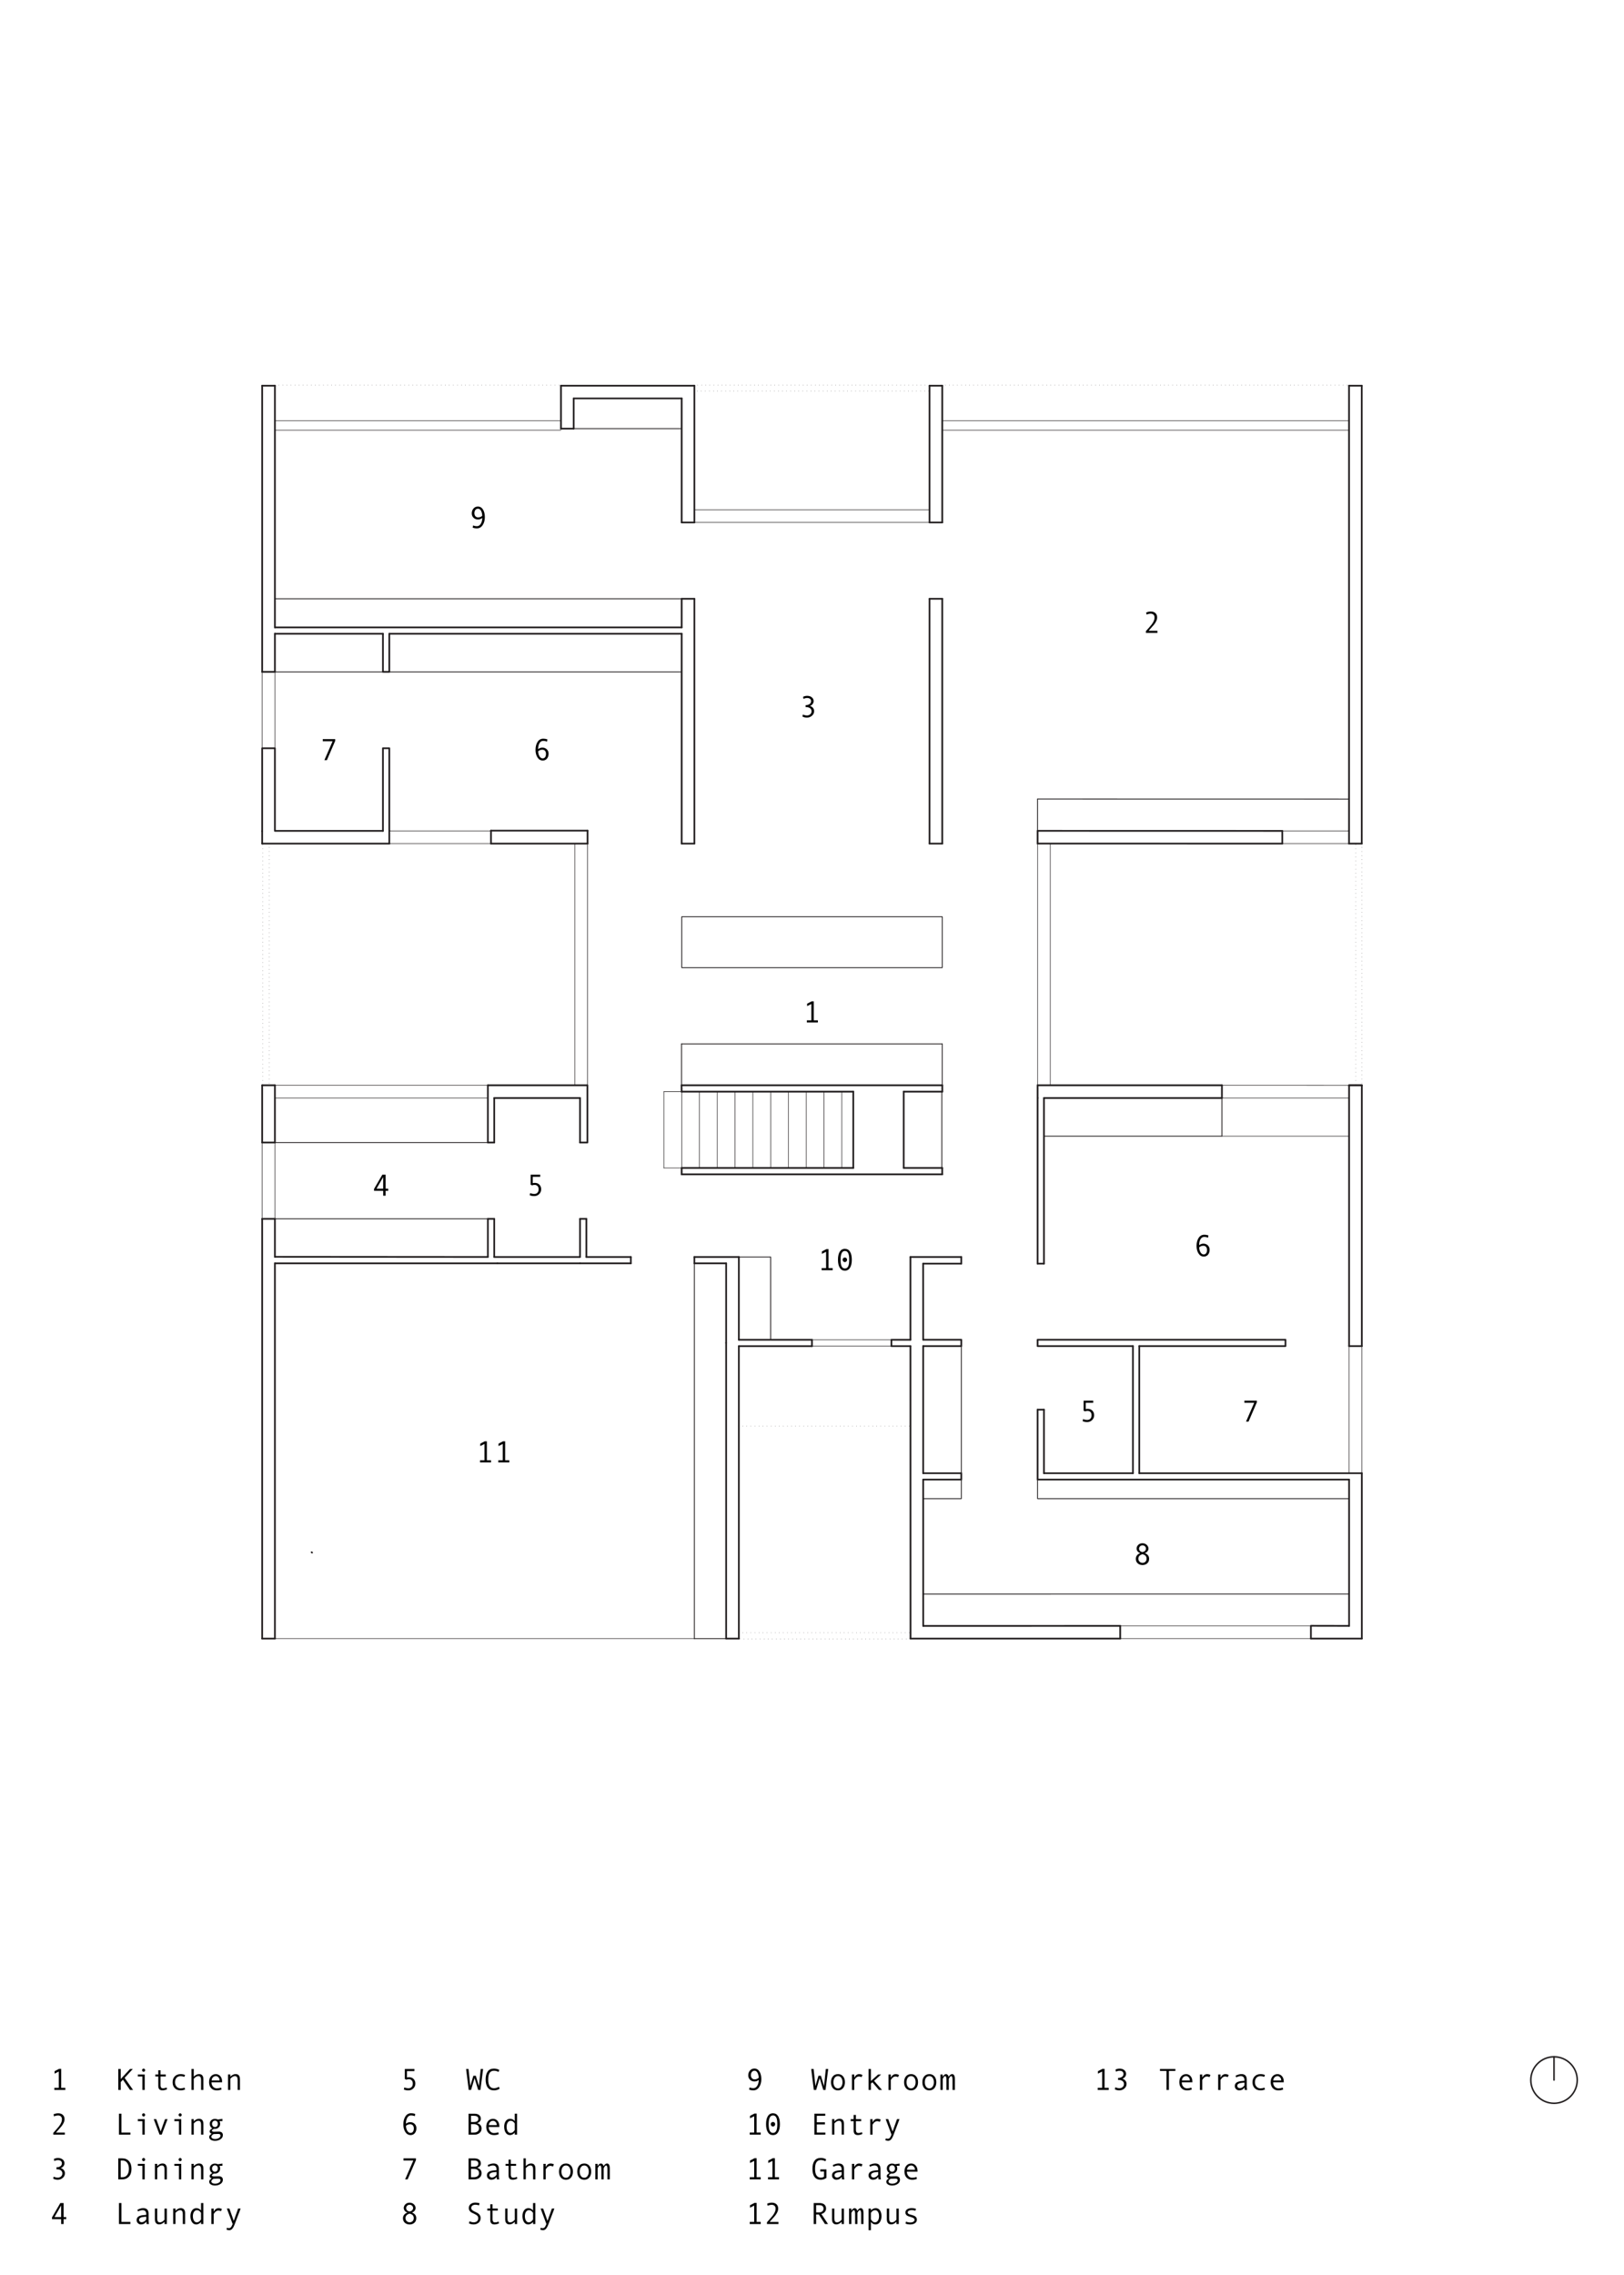 <?xml version="1.0" encoding="UTF-8"?><svg xmlns="http://www.w3.org/2000/svg" viewBox="0 0 800 1120"><defs><style>.cls-1{stroke-width:.75px;}.cls-1,.cls-2,.cls-3,.cls-4,.cls-5{fill:none;stroke:#231f20;stroke-linecap:round;stroke-linejoin:round;}.cls-2{stroke-dasharray:0 2;stroke-width:.24px;}.cls-6{stroke-width:0px;}.cls-3{stroke-width:.85px;}.cls-4{stroke-width:.43px;}.cls-5{stroke-width:.28px;}</style></defs><g id="Below"><line class="cls-2" x1="341.65" y1="189.51" x2="457.46" y2="189.51"/><line class="cls-2" x1="463.63" y1="189.51" x2="664.21" y2="189.51"/><line class="cls-2" x1="135.33" y1="189.51" x2="276.25" y2="189.51"/><path class="cls-2" d="m457.46,192.59s-115.82,0-115.82,0"/><line class="cls-2" x1="363.88" y1="803.82" x2="448.43" y2="803.82"/><line class="cls-2" x1="363.88" y1="702.09" x2="448.43" y2="702.09"/><path class="cls-2" d="m448.43,806.9s-84.55,0-84.55,0"/><line class="cls-2" x1="670.93" y1="415.2" x2="670.93" y2="534.05"/><path class="cls-2" d="m667.85,533.88s0-118.68,0-118.68"/><line class="cls-2" x1="132.58" y1="415.2" x2="132.58" y2="534.05"/><path class="cls-2" d="m129.5,533.88s0-118.68,0-118.68"/></g><g id="Wall"><path class="cls-3" d="m551.83,806.69v-6.26"/><path class="cls-3" d="m335.8,312h-144.02"/><path class="cls-3" d="m135.42,312h53.22"/><path class="cls-3" d="m135.42,312h0"/><path class="cls-3" d="m457.9,294.78v120.54"/><path class="cls-3" d="m464.16,294.78h-6.26"/><path class="cls-3" d="m464.16,415.32v-120.54"/><path class="cls-3" d="m457.9,415.32h6.26"/><path class="cls-3" d="m464.16,257.21h-6.26"/><path class="cls-3" d="m464.16,189.89v67.32"/><line class="cls-3" x1="457.9" y1="189.89" x2="457.9" y2="257.21"/><path class="cls-3" d="m335.8,294.78h6.26"/><path class="cls-3" d="m335.8,308.87v-14.09"/><line class="cls-3" x1="342.06" y1="415.32" x2="342.06" y2="294.78"/><line class="cls-3" x1="342.06" y1="257.21" x2="342.06" y2="189.89"/><path class="cls-3" d="m335.8,257.21h6.26"/><path class="cls-3" d="m335.8,196.15v61.05"/><path class="cls-3" d="m282.6,196.15h53.2"/><path class="cls-3" d="m282.6,211.03v-14.87"/><path class="cls-3" d="m276.34,211.03h6.26"/><path class="cls-3" d="m276.34,189.89v21.13"/><path class="cls-3" d="m342.06,189.89h-65.72"/><path class="cls-3" d="m514.26,694h-3.13"/><path class="cls-3" d="m514.26,725.28v-31.28"/><path class="cls-3" d="m558.09,725.28h-43.83"/><path class="cls-3" d="m670.85,725.28h-109.62"/><polyline class="cls-3" points="511.13 694 511.13 728.41 664.58 728.41"/><line class="cls-3" x1="285.73" y1="600.05" x2="285.73" y2="618.83"/><line class="cls-3" x1="243.46" y1="618.83" x2="285.73" y2="618.83"/><line class="cls-3" x1="285.73" y1="600.05" x2="288.86" y2="600.05"/><path class="cls-3" d="m514.26,540.56h87.67"/><path class="cls-3" d="m514.26,622.1v-81.55"/><path class="cls-3" d="m511.13,622.1h3.13"/><path class="cls-3" d="m511.13,540.56v81.55"/><path class="cls-3" d="m511.13,534.3v6.26"/><path class="cls-3" d="m601.93,534.3h-90.8"/><line class="cls-3" x1="664.58" y1="534.32" x2="670.85" y2="534.32"/><line class="cls-3" x1="664.58" y1="534.32" x2="670.85" y2="534.32"/><line class="cls-3" x1="601.93" y1="534.3" x2="601.93" y2="540.56"/><path class="cls-3" d="m342.06,618.83v3.13"/><path class="cls-3" d="m363.97,618.83h-21.92"/><path class="cls-3" d="m363.97,659.58v-40.75"/><path class="cls-3" d="m399.98,659.58h-36.01"/><path class="cls-3" d="m363.97,662.72h36.01"/><path class="cls-3" d="m363.97,806.69v-143.97"/><path class="cls-3" d="m357.71,806.69h6.26"/><path class="cls-3" d="m357.71,621.96v39.14"/><path class="cls-3" d="m342.06,621.96h15.65"/><path class="cls-3" d="m288.86,618.83h21.89"/><path class="cls-3" d="m288.86,600.05v18.79"/><path class="cls-3" d="m357.71,661.1v145.59"/><line class="cls-3" x1="511.13" y1="415.29" x2="631.67" y2="415.32"/><line class="cls-3" x1="511.13" y1="409.03" x2="631.67" y2="409.06"/><line class="cls-3" x1="631.67" y1="415.32" x2="631.67" y2="409.06"/><path class="cls-3" d="m454.75,622.1h18.79"/><path class="cls-3" d="m454.77,725.28c0-34.39,0-55.26,0-62.59"/><polyline class="cls-3" points="454.77 728.41 473.55 728.41 473.55 725.28 454.77 725.28"/><line class="cls-3" x1="399.98" y1="659.58" x2="399.98" y2="662.72"/><line class="cls-3" x1="241.87" y1="415.32" x2="289.43" y2="415.32"/><line class="cls-3" x1="241.87" y1="408.93" x2="289.43" y2="408.93"/><line class="cls-3" x1="289.43" y1="415.32" x2="289.43" y2="408.93"/><line class="cls-3" x1="135.42" y1="312" x2="135.42" y2="330.78"/><line class="cls-3" x1="135.42" y1="189.89" x2="135.42" y2="308.87"/><path class="cls-3" d="m191.77,415.32v-6.27"/><path class="cls-3" d="m129.15,415.32h62.62"/><path class="cls-3" d="m335.8,415.32v-103.32"/><path class="cls-3" d="m342.06,415.32h-6.26"/><polyline class="cls-3" points="135.42 308.87 135.42 308.87 335.8 308.87"/><line class="cls-3" x1="129.15" y1="409.18" x2="129.15" y2="415.32"/><line class="cls-3" x1="129.15" y1="189.89" x2="129.15" y2="330.78"/><line class="cls-3" x1="135.42" y1="330.78" x2="129.15" y2="330.78"/><line class="cls-3" x1="241.87" y1="408.93" x2="241.87" y2="415.32"/><line class="cls-3" x1="129.15" y1="189.89" x2="135.42" y2="189.89"/><line class="cls-3" x1="511.13" y1="415.29" x2="511.13" y2="409.06"/><path class="cls-3" d="m153.52,764.19c.07,0,.13.07.2.17"/><line class="cls-3" x1="464.16" y1="534.3" x2="464.19" y2="537.43"/><line class="cls-3" x1="445.17" y1="537.43" x2="445.17" y2="575"/><line class="cls-3" x1="420.33" y1="537.43" x2="420.33" y2="575"/><line class="cls-3" x1="335.79" y1="537.43" x2="335.73" y2="534.3"/><line class="cls-3" x1="445.17" y1="537.43" x2="464.16" y2="537.43"/><line class="cls-3" x1="335.76" y1="537.43" x2="420.33" y2="537.43"/><line class="cls-3" x1="464.14" y1="575" x2="464.13" y2="578.13"/><line class="cls-3" x1="445.17" y1="575" x2="464.14" y2="575"/><line class="cls-3" x1="335.8" y1="578.13" x2="464.16" y2="578.13"/><line class="cls-3" x1="335.8" y1="578.13" x2="335.8" y2="575"/><line class="cls-3" x1="335.8" y1="575" x2="420.33" y2="575"/><line class="cls-3" x1="129.15" y1="562.47" x2="129.15" y2="534.3"/><line class="cls-3" x1="135.42" y1="562.47" x2="135.42" y2="534.3"/><line class="cls-3" x1="135.42" y1="562.47" x2="129.15" y2="562.47"/><line class="cls-3" x1="129.15" y1="600.05" x2="129.15" y2="806.69"/><line class="cls-3" x1="135.42" y1="600.05" x2="129.15" y2="600.05"/><line class="cls-3" x1="335.73" y1="534.3" x2="464.16" y2="534.3"/><line class="cls-3" x1="670.81" y1="189.89" x2="664.55" y2="189.89"/><line class="cls-3" x1="664.55" y1="409.06" x2="664.55" y2="189.89"/><line class="cls-3" x1="670.81" y1="415.32" x2="670.81" y2="189.89"/><line class="cls-3" x1="464.16" y1="189.89" x2="457.9" y2="189.89"/><line class="cls-3" x1="664.55" y1="415.32" x2="670.81" y2="415.32"/><line class="cls-3" x1="664.55" y1="409.06" x2="664.55" y2="415.32"/><line class="cls-3" x1="129.15" y1="806.69" x2="135.42" y2="806.69"/><line class="cls-3" x1="135.42" y1="534.3" x2="129.15" y2="534.3"/><path class="cls-3" d="m135.42,806.69v-184.73"/><line class="cls-3" x1="664.58" y1="662.69" x2="670.85" y2="662.69"/><path class="cls-3" d="m135.42,618.74v-18.7"/><path class="cls-3" d="m240.33,618.82c-34.97-.03-69.95-.05-104.92-.08"/><path class="cls-3" d="m310.75,621.96v-3.13"/><path class="cls-3" d="m285.73,621.96h25.02"/><path class="cls-3" d="m245.03,621.96h40.7"/><path class="cls-3" d="m135.42,621.96h109.61"/><path class="cls-3" d="m243.46,600.05h-3.13"/><path class="cls-3" d="m243.46,618.83v-18.78"/><path class="cls-3" d="m240.33,618.82v-18.78"/><path class="cls-3" d="m240.33,562.47v-28.18"/><path class="cls-3" d="m243.46,562.47h-3.13"/><path class="cls-3" d="m243.46,540.56v21.92"/><path class="cls-3" d="m289.24,534.3h-48.91"/><path class="cls-3" d="m289.36,562.47v-28.18"/><path class="cls-3" d="m285.73,562.47h3.47"/><path class="cls-3" d="m285.73,540.56v21.92"/><line class="cls-3" x1="285.73" y1="540.56" x2="243.46" y2="540.56"/><path class="cls-3" d="m670.85,725.28v81.4"/><path class="cls-3" d="m670.85,534.32v128.37"/><path class="cls-3" d="m664.58,662.69v-128.37"/><path class="cls-3" d="m664.58,800.43v-72.01"/><polyline class="cls-3" points="664.58 800.43 645.77 800.39 645.77 806.69"/><line class="cls-3" x1="670.85" y1="806.69" x2="645.77" y2="806.69"/><line class="cls-3" x1="454.78" y1="784.79" x2="454.77" y2="728.41"/><path class="cls-3" d="m448.49,662.72c0,29.72.02,77.71.04,143.97"/><path class="cls-3" d="m448.49,659.58h-9.37v3.13h9.37"/><path class="cls-3" d="m448.49,618.83v40.75"/><path class="cls-3" d="m473.54,618.83h-25.05"/><path class="cls-3" d="m473.54,622.1v-3.27"/><line class="cls-3" x1="454.78" y1="784.79" x2="454.79" y2="800.45"/><polyline class="cls-3" points="561.22 662.69 633.24 662.69 633.24 659.56 511.13 659.56 511.13 662.69 558.09 662.69"/><line class="cls-3" x1="561.22" y1="725.28" x2="561.22" y2="662.69"/><line class="cls-3" x1="558.09" y1="725.28" x2="558.09" y2="662.69"/><line class="cls-3" x1="454.77" y1="659.56" x2="454.75" y2="622.1"/><polyline class="cls-3" points="454.77 662.69 473.55 662.69 473.55 659.56 454.77 659.56"/><polyline class="cls-3" points="188.64 409.05 135.42 409.05 135.42 368.36 129.15 368.36 129.15 409.18"/><polyline class="cls-3" points="191.77 409.05 191.77 368.36 188.64 368.36 188.64 409.05"/><polyline class="cls-3" points="191.77 312 191.77 330.78 188.64 330.78 188.64 312"/><path class="cls-3" d="m551.83,800.43c-32.35,0-64.69.01-97.04.02"/><path class="cls-3" d="m448.53,806.69h103.3"/></g><g id="Window_Door_Stairs"><line class="cls-5" x1="129.15" y1="330.78" x2="129.15" y2="368.36"/><line class="cls-5" x1="240.33" y1="540.56" x2="135.42" y2="540.56"/><line class="cls-5" x1="664.58" y1="662.69" x2="664.58" y2="725.28"/><line class="cls-5" x1="670.85" y1="662.69" x2="670.85" y2="725.28"/><line class="cls-5" x1="601.93" y1="559.34" x2="664.58" y2="559.34"/><line class="cls-5" x1="601.93" y1="540.56" x2="664.58" y2="540.56"/><line class="cls-5" x1="601.93" y1="534.3" x2="664.58" y2="534.32"/><line class="cls-5" x1="135.42" y1="562.47" x2="135.42" y2="600.05"/><line class="cls-5" x1="399.98" y1="659.58" x2="439.12" y2="659.58"/><line class="cls-5" x1="551.83" y1="806.69" x2="645.77" y2="806.69"/><line class="cls-5" x1="551.83" y1="800.41" x2="645.77" y2="800.41"/><line class="cls-5" x1="342.09" y1="257.21" x2="457.9" y2="257.21"/><line class="cls-5" x1="342.09" y1="250.95" x2="457.9" y2="250.95"/><line class="cls-5" x1="135.42" y1="806.69" x2="342.06" y2="806.69"/><line class="cls-5" x1="631.67" y1="409.06" x2="664.55" y2="409.06"/><line class="cls-5" x1="631.67" y1="415.32" x2="664.55" y2="415.32"/><line class="cls-5" x1="129.15" y1="562.47" x2="129.15" y2="600.05"/><line class="cls-5" x1="399.98" y1="662.72" x2="439.12" y2="662.72"/><line class="cls-5" x1="191.77" y1="409.05" x2="241.87" y2="409.05"/><line class="cls-5" x1="191.77" y1="415.32" x2="241.87" y2="415.32"/><line class="cls-5" x1="135.42" y1="368.36" x2="135.42" y2="330.78"/><line class="cls-5" x1="276.3" y1="207.11" x2="135.42" y2="207.11"/><line class="cls-5" x1="276.3" y1="211.81" x2="135.42" y2="211.81"/><line class="cls-5" x1="397.16" y1="537.43" x2="397.16" y2="575"/><line class="cls-5" x1="388.39" y1="537.43" x2="388.39" y2="575"/><line class="cls-5" x1="414.69" y1="537.43" x2="414.69" y2="575"/><line class="cls-5" x1="405.93" y1="537.43" x2="405.93" y2="575"/><line class="cls-5" x1="379.63" y1="537.43" x2="379.63" y2="575"/><line class="cls-5" x1="370.86" y1="537.43" x2="370.86" y2="575"/><line class="cls-5" x1="362.1" y1="537.43" x2="362.1" y2="575"/><line class="cls-5" x1="353.33" y1="537.43" x2="353.33" y2="575"/><line class="cls-5" x1="344.56" y1="537.43" x2="344.56" y2="575"/><line class="cls-5" x1="335.8" y1="537.43" x2="335.8" y2="575"/><line class="cls-5" x1="464.22" y1="207.11" x2="664.55" y2="207.11"/><line class="cls-5" x1="464.22" y1="211.81" x2="664.55" y2="211.81"/><line class="cls-5" x1="327.03" y1="537.43" x2="327.03" y2="575"/><line class="cls-5" x1="335.8" y1="575" x2="327.03" y2="575"/><line class="cls-5" x1="335.76" y1="537.43" x2="327.03" y2="537.43"/><line class="cls-5" x1="283.17" y1="534.29" x2="283.17" y2="415.32"/><line class="cls-5" x1="289.43" y1="534.29" x2="289.43" y2="415.32"/><line class="cls-5" x1="517.39" y1="534.26" x2="517.39" y2="415.29"/><line class="cls-5" x1="511.13" y1="534.26" x2="511.13" y2="415.29"/><line class="cls-5" x1="240.33" y1="534.3" x2="135.42" y2="534.3"/></g><g id="Accessory"><polyline class="cls-4" points="511.13 728.41 511.13 737.81 664.58 737.81"/><polyline class="cls-4" points="473.55 728.41 473.55 737.81 454.77 737.81"/><line class="cls-4" x1="342.06" y1="806.69" x2="357.71" y2="806.69"/><line class="cls-4" x1="188.64" y1="330.78" x2="135.42" y2="330.78"/><line class="cls-4" x1="473.55" y1="725.28" x2="473.55" y2="662.69"/><polyline class="cls-4" points="601.93 540.56 601.93 559.34 514.26 559.34"/><line class="cls-4" x1="240.33" y1="600.05" x2="135.42" y2="600.05"/><line class="cls-4" x1="135.42" y1="562.47" x2="240.33" y2="562.47"/><line class="cls-4" x1="664.58" y1="784.77" x2="454.79" y2="784.78"/><line class="cls-4" x1="335.73" y1="513.94" x2="335.73" y2="534.3"/><line class="cls-4" x1="464.16" y1="513.94" x2="464.16" y2="534.3"/><line class="cls-4" x1="335.73" y1="513.94" x2="464.16" y2="513.94"/><rect class="cls-4" x="335.83" y="451.33" width="128.34" height="25.05"/><line class="cls-4" x1="463.96" y1="537.43" x2="463.96" y2="575"/><line class="cls-4" x1="664.55" y1="393.4" x2="511.13" y2="393.37"/><line class="cls-4" x1="511.13" y1="409.06" x2="511.13" y2="393.37"/><line class="cls-4" x1="335.8" y1="294.78" x2="135.42" y2="294.78"/><line class="cls-4" x1="335.8" y1="330.78" x2="191.77" y2="330.78"/><line class="cls-4" x1="342.06" y1="806.69" x2="342.06" y2="621.96"/><line class="cls-4" x1="282.6" y1="211.03" x2="335.8" y2="211.03"/><polyline class="cls-4" points="363.97 618.83 379.63 618.83 379.63 659.58"/></g><g id="TEXT"><circle class="cls-1" cx="765.53" cy="1024.02" r="11.44"/><line class="cls-1" x1="765.53" y1="1012.57" x2="765.53" y2="1024.02"/><path class="cls-6" d="m402.9,503.37h-5.43v-1.05h2.19v-8.03l-2.06,1.03v-1.2l2.23-1.15h1.03v9.35h2.04v1.05Z"/><path class="cls-6" d="m570.17,311.58h-5.68v-.87c1.44-1.61,2.38-2.68,2.8-3.23s.78-1.12,1.05-1.72c.27-.6.4-1.2.4-1.79s-.17-1.03-.52-1.36c-.35-.33-.84-.5-1.47-.5-.48,0-1.13.15-1.95.45l-.17-1.03c.74-.31,1.51-.47,2.31-.47.92,0,1.67.26,2.23.78.56.52.85,1.21.85,2.08,0,.62-.15,1.24-.44,1.85-.29.61-.66,1.2-1.12,1.76-.46.56-1.34,1.57-2.65,3.02h4.35v1.05Z"/><path class="cls-6" d="m398.96,347.53c.63.18,1.14.5,1.52.96.38.47.57.99.57,1.57,0,.91-.35,1.67-1.06,2.29-.71.62-1.54.93-2.5.93-.82,0-1.56-.18-2.21-.54l.23-.99c.68.32,1.35.48,2.01.48.62,0,1.16-.19,1.6-.58.44-.39.66-.89.66-1.5s-.24-1.09-.71-1.46c-.47-.38-1.1-.56-1.88-.56h-.32v-.99h.09c.75,0,1.37-.18,1.86-.53.49-.35.73-.83.73-1.43,0-.49-.18-.87-.53-1.15-.35-.28-.83-.41-1.45-.41-.53,0-1.13.14-1.79.43l-.16-1.03c.66-.3,1.33-.45,2.01-.45.92,0,1.68.24,2.28.73.6.49.9,1.11.9,1.87,0,.53-.18,1.02-.55,1.48-.36.46-.8.74-1.31.86v.04Z"/><path class="cls-6" d="m191.23,586.25h-1.27v2.39h-1.2v-2.39h-4.5v-.92l4.08-7.03h1.62v6.9h1.27v1.05Zm-2.48-1.05v-5.71l-3.28,5.71h3.28Z"/><path class="cls-6" d="m262.46,582.47c.33-.09.66-.13.97-.13.98,0,1.75.3,2.31.9.57.6.85,1.34.85,2.24,0,.94-.33,1.73-.99,2.38-.66.65-1.46.98-2.41.98s-1.66-.15-2.27-.45l.24-1.02c.66.28,1.35.42,2.06.42.63,0,1.14-.2,1.53-.61.39-.41.58-.97.58-1.7,0-.69-.18-1.22-.55-1.59-.37-.37-.84-.56-1.41-.56-.42,0-.83.08-1.25.24l-.72-.33v-4.94h4.72v1.05h-3.68v3.12Z"/><path class="cls-6" d="m534.85,693.72c.33-.09.66-.13.97-.13.98,0,1.75.3,2.31.9.57.6.85,1.34.85,2.24,0,.94-.33,1.73-.99,2.38-.66.65-1.46.98-2.41.98s-1.66-.15-2.27-.45l.24-1.02c.66.28,1.35.42,2.06.42.63,0,1.14-.2,1.53-.61.39-.41.58-.97.58-1.7,0-.69-.18-1.22-.55-1.59-.37-.37-.84-.56-1.41-.56-.42,0-.83.08-1.24.24l-.72-.33v-4.94h4.72v1.05h-3.68v3.12Z"/><path class="cls-6" d="m590.7,613.04c.64-.52,1.34-.78,2.1-.78.87,0,1.6.28,2.19.84.58.56.88,1.28.88,2.16,0,.97-.26,1.78-.78,2.41-.52.63-1.21.95-2.07.95-1.1,0-1.98-.51-2.62-1.52-.64-1.01-.97-2.25-.97-3.72,0-1.56.34-2.87,1.01-3.92.67-1.05,1.59-1.58,2.76-1.58.81,0,1.5.12,2.09.36l-.19,1.07c-.68-.25-1.3-.37-1.86-.37-.8,0-1.42.38-1.86,1.14-.45.76-.67,1.75-.67,2.95Zm.04,1.03c0,.88.21,1.69.62,2.41.42.72.94,1.08,1.57,1.08.53,0,.94-.19,1.23-.59.29-.39.43-.93.43-1.62,0-.63-.16-1.14-.48-1.5-.32-.37-.76-.55-1.34-.55-.75,0-1.43.25-2.04.76Z"/><path class="cls-6" d="m265.07,368.83c.64-.52,1.35-.78,2.1-.78.87,0,1.6.28,2.19.84.58.56.88,1.28.88,2.16,0,.97-.26,1.78-.78,2.41s-1.21.95-2.07.95c-1.1,0-1.98-.51-2.62-1.52-.64-1.01-.97-2.25-.97-3.72,0-1.56.34-2.87,1.01-3.92s1.59-1.58,2.76-1.58c.81,0,1.5.12,2.09.36l-.19,1.07c-.68-.25-1.3-.37-1.86-.37-.8,0-1.42.38-1.86,1.14s-.67,1.75-.67,2.95Zm.04,1.03c0,.88.21,1.69.62,2.41.42.72.94,1.08,1.57,1.08.53,0,.94-.19,1.23-.59.29-.39.43-.93.43-1.62,0-.63-.16-1.14-.48-1.5-.32-.37-.76-.55-1.34-.55-.75,0-1.43.25-2.04.76Z"/><path class="cls-6" d="m165.12,364.74l-4.09,9.48h-1.23l4.04-9.29h-4.84v-1.05h6.13v.86Z"/><path class="cls-6" d="m237.57,254.97c-.6.52-1.3.78-2.1.78-.87,0-1.6-.28-2.19-.84-.58-.56-.88-1.28-.88-2.17,0-.95.28-1.74.84-2.39.56-.65,1.28-.97,2.16-.97,1.08,0,1.92.49,2.53,1.48s.91,2.24.91,3.76-.35,2.81-1.07,3.89c-.71,1.07-1.66,1.61-2.85,1.61-.8,0-1.49-.12-2.08-.37l.19-1.06c.67.25,1.29.37,1.86.37.81,0,1.46-.39,1.94-1.18s.73-1.76.73-2.92Zm-.03-1.03c0-.93-.19-1.74-.56-2.44-.38-.7-.87-1.05-1.48-1.05-.55,0-.99.2-1.32.61-.33.41-.49.94-.49,1.59,0,.6.17,1.09.5,1.48.33.38.77.58,1.31.58.75,0,1.4-.23,1.95-.69l.1-.07Z"/><path class="cls-6" d="m410.18,625.34h-5.43v-1.05h2.19v-8.03l-2.06,1.03v-1.2l2.23-1.15h1.03v9.35h2.04v1.05Z"/><path class="cls-6" d="m416.21,614.81c1.09,0,1.93.47,2.52,1.41.59.94.88,2.26.88,3.96s-.29,2.95-.86,3.92c-.57.96-1.42,1.45-2.55,1.45s-1.93-.47-2.52-1.41-.89-2.26-.89-3.96.29-2.96.86-3.92c.57-.96,1.42-1.45,2.54-1.45Zm0,9.67c.72,0,1.26-.34,1.61-1.03.35-.69.52-1.78.52-3.28s-.17-2.6-.52-3.28c-.35-.68-.88-1.02-1.61-1.02s-1.25.35-1.6,1.05c-.35.7-.53,1.78-.53,3.25s.17,2.58.52,3.27c.35.69.88,1.04,1.6,1.04Zm-.03-5.4c.31,0,.57.11.78.32s.32.47.32.78-.11.59-.32.82c-.21.23-.47.34-.78.34s-.55-.11-.77-.34c-.21-.23-.32-.5-.32-.82s.1-.57.31-.78c.21-.21.46-.31.77-.31Z"/><path class="cls-6" d="m241.89,719.96h-5.43v-1.05h2.19v-8.03l-2.07,1.03v-1.2l2.23-1.15h1.03v9.35h2.04v1.05Z"/><path class="cls-6" d="m250.89,719.96h-5.43v-1.05h2.19v-8.03l-2.07,1.03v-1.2l2.23-1.15h1.03v9.35h2.04v1.05Z"/><path class="cls-6" d="m563.85,764.61c.7.21,1.25.55,1.64,1.05.39.49.58,1.07.58,1.73,0,.95-.31,1.7-.94,2.26-.63.56-1.4.83-2.32.83s-1.75-.28-2.37-.84c-.62-.56-.93-1.31-.93-2.23,0-.65.2-1.23.6-1.73s.96-.85,1.68-1.06c-.57-.15-1.03-.43-1.37-.85-.34-.42-.52-.88-.52-1.4,0-.66.26-1.27.79-1.8.53-.54,1.22-.81,2.09-.81s1.56.27,2.12.81c.56.54.84,1.14.84,1.81,0,.5-.18.97-.53,1.39-.35.42-.81.71-1.36.86Zm-1.07.53c-1.34.39-2.01,1.13-2.01,2.2,0,.63.2,1.13.61,1.51.41.38.88.57,1.43.57s1.04-.19,1.43-.56c.39-.37.58-.88.58-1.52,0-.48-.13-.92-.4-1.3-.27-.38-.82-.68-1.64-.9Zm0-1.03s.14-.03.35-.09.39-.13.54-.22c.15-.09.29-.19.41-.33s.23-.29.31-.46c.08-.18.12-.38.12-.6,0-.47-.17-.86-.5-1.17-.34-.31-.75-.46-1.22-.46s-.86.16-1.19.48-.5.7-.5,1.16c0,.29.06.54.18.75.12.21.27.39.45.52.18.13.38.23.62.31.23.07.38.11.45.11Z"/><path class="cls-6" d="m619.12,690.41l-4.09,9.48h-1.23l4.04-9.29h-4.84v-1.05h6.13v.86Z"/><path class="cls-6" d="m32.2,1028.91h-5.43v-1.05h2.19v-8.03l-2.07,1.03v-1.2l2.23-1.15h1.03v9.35h2.04v1.05Z"/><path class="cls-6" d="m65.57,1028.91h-1.52l-3.49-5.07-1.09,1.19v3.88h-1.2v-10.33h1.2v4.95l4.58-4.95h1.38l-4.04,4.37,4.17,5.97Z"/><path class="cls-6" d="m71.29,1028.91h-1.14v-6.64h-2.25v-.99h3.39v7.63Zm-.56-10.52c.21,0,.4.08.55.23.15.15.23.34.23.55,0,.23-.07.41-.22.56s-.33.23-.55.23c-.2,0-.38-.08-.53-.24-.15-.16-.23-.34-.23-.55s.08-.39.23-.55c.15-.16.33-.23.53-.23Z"/><path class="cls-6" d="m82.27,1028.57c-.77.35-1.52.53-2.26.53-1.36,0-2.04-.72-2.04-2.16v-4.67h-1.46v-.99h1.46v-2.09h1.11v2.09h2.59v.99h-2.59v4.37c0,.46.1.82.31,1.08.21.26.48.38.83.38.62,0,1.24-.14,1.85-.42l.2.89Z"/><path class="cls-6" d="m91.16,1028.66c-.66.3-1.39.45-2.19.45-1.2,0-2.16-.36-2.87-1.09-.72-.73-1.07-1.7-1.07-2.91s.36-2.18,1.08-2.91c.72-.73,1.67-1.09,2.84-1.09.77,0,1.5.13,2.19.4l-.3.95c-.69-.24-1.32-.36-1.88-.36-.84,0-1.51.27-2,.81-.49.54-.74,1.28-.74,2.21,0,.85.25,1.56.76,2.14.51.58,1.17.87,1.98.87.64,0,1.31-.12,1.99-.37l.2.92Z"/><path class="cls-6" d="m100.19,1028.91h-1.14v-4.89c0-.68-.11-1.17-.33-1.48-.22-.31-.56-.46-1.02-.46-.7,0-1.45.43-2.25,1.3v5.52h-1.14v-10.33h1.14v3.82c.82-.87,1.68-1.3,2.59-1.3,1.43,0,2.15.86,2.15,2.59v5.22Z"/><path class="cls-6" d="m109.42,1025.14h-5.24c0,.86.25,1.58.75,2.14.5.56,1.11.84,1.84.84s1.41-.12,2.15-.37l.2.92c-.67.3-1.46.45-2.36.45-1.13,0-2.05-.36-2.74-1.09s-1.04-1.71-1.04-2.94.31-2.18.93-2.9c.62-.72,1.43-1.08,2.41-1.08.88,0,1.61.33,2.2,1s.89,1.56.89,2.67v.36Zm-1.25-.93c0-.6-.19-1.1-.56-1.51-.37-.41-.79-.61-1.25-.61-.59,0-1.08.2-1.47.59-.39.39-.6.9-.65,1.53h3.92Z"/><path class="cls-6" d="m118.2,1028.91h-1.14v-4.89c0-.68-.11-1.17-.33-1.48-.22-.31-.56-.46-1.02-.46-.7,0-1.45.43-2.25,1.3v5.52h-1.14v-7.63h1.14v1.12c.82-.87,1.68-1.3,2.59-1.3,1.43,0,2.15.86,2.15,2.59v5.22Z"/><path class="cls-6" d="m31.93,1050.91h-5.68v-.87c1.44-1.61,2.38-2.68,2.81-3.23s.78-1.12,1.05-1.72c.27-.6.4-1.2.4-1.79s-.17-1.03-.52-1.36c-.35-.33-.84-.5-1.47-.5-.48,0-1.13.15-1.95.45l-.17-1.03c.74-.31,1.51-.47,2.31-.47.92,0,1.67.26,2.23.78.56.52.85,1.21.85,2.08,0,.62-.15,1.24-.44,1.85s-.66,1.2-1.12,1.76-1.34,1.57-2.65,3.02h4.35v1.05Z"/><path class="cls-6" d="m64.23,1050.91h-5.62v-10.33h1.2v9.29h4.42v1.05Z"/><path class="cls-6" d="m71.29,1050.91h-1.14v-6.64h-2.25v-.99h3.39v7.63Zm-.56-10.52c.21,0,.4.08.55.23.15.15.23.34.23.55,0,.23-.07.41-.22.56s-.33.23-.55.23c-.2,0-.38-.08-.53-.24-.15-.16-.23-.34-.23-.55s.08-.39.23-.55c.15-.16.33-.23.53-.23Z"/><path class="cls-6" d="m82.54,1043.28l-2.89,7.63h-1.04l-2.88-7.63h1.25l2.16,6.07,2.16-6.07h1.25Z"/><path class="cls-6" d="m89.29,1050.91h-1.14v-6.64h-2.25v-.99h3.39v7.63Zm-.56-10.52c.21,0,.4.08.55.23.15.15.23.34.23.55,0,.23-.07.41-.22.56s-.33.23-.55.23c-.2,0-.38-.08-.53-.24-.15-.16-.23-.34-.23-.55s.08-.39.23-.55c.15-.16.33-.23.53-.23Z"/><path class="cls-6" d="m100.19,1050.91h-1.14v-4.89c0-.68-.11-1.17-.33-1.48-.22-.31-.56-.46-1.02-.46-.7,0-1.45.43-2.25,1.3v5.52h-1.14v-7.63h1.14v1.12c.82-.87,1.68-1.3,2.59-1.3,1.43,0,2.15.86,2.15,2.59v5.22Z"/><path class="cls-6" d="m105.43,1048.04c-.71.35-1.07.65-1.07.92,0,.14.08.26.25.36s.39.15.67.15l2.57-.07c.61,0,1.08.15,1.42.45.34.3.51.72.51,1.27,0,.86-.39,1.55-1.16,2.06-.77.51-1.67.77-2.7.77-.84,0-1.54-.18-2.07-.53-.54-.35-.81-.81-.81-1.37,0-.61.42-1.12,1.25-1.54-.69-.32-1.03-.72-1.03-1.19,0-.54.44-1.04,1.33-1.5-.41-.25-.73-.57-.94-.97s-.33-.81-.33-1.25c0-.72.24-1.31.73-1.77.49-.46,1.1-.69,1.83-.69.53,0,1,.11,1.43.33l2.26-.34v1.11h-1.46c.22.39.33.84.33,1.36,0,.69-.24,1.28-.73,1.76-.48.48-1.1.72-1.84.72-.16,0-.31,0-.45-.02Zm.49,5.01c.75,0,1.39-.17,1.92-.5.53-.33.79-.75.79-1.24s-.38-.76-1.13-.76c-.25,0-.68.01-1.29.04-.39.02-.69.03-.91.03-.11,0-.27.09-.5.26-.23.18-.4.35-.52.53-.12.18-.18.36-.18.55,0,.3.17.55.5.77.33.21.77.32,1.31.32Zm-.04-5.88c.42,0,.76-.15,1.03-.44.27-.29.4-.67.4-1.14,0-.49-.13-.88-.39-1.16-.26-.28-.61-.42-1.04-.42-.41,0-.75.15-1.02.44-.28.29-.41.67-.41,1.14s.14.84.41,1.13c.28.3.62.44,1.02.44Z"/><path class="cls-6" d="m29.89,1067.36c.63.18,1.14.5,1.52.96.38.47.57.99.57,1.57,0,.91-.35,1.67-1.06,2.29-.71.62-1.54.93-2.5.93-.82,0-1.56-.18-2.2-.54l.23-.99c.68.32,1.35.48,2.01.48.62,0,1.16-.19,1.6-.58.44-.39.66-.89.66-1.5s-.24-1.09-.71-1.46c-.47-.38-1.1-.56-1.88-.56h-.31v-.99h.09c.75,0,1.37-.18,1.86-.53.49-.35.73-.83.73-1.43,0-.49-.18-.87-.53-1.15-.35-.28-.83-.41-1.45-.41-.53,0-1.13.14-1.79.43l-.16-1.03c.66-.3,1.33-.45,2.01-.45.92,0,1.68.24,2.28.73.6.49.9,1.11.9,1.87,0,.53-.18,1.02-.55,1.48-.36.46-.8.74-1.31.86v.04Z"/><path class="cls-6" d="m58.26,1062.58h2.04c1.35,0,2.44.46,3.25,1.38.82.92,1.22,2.18,1.22,3.79s-.41,2.91-1.24,3.81c-.83.9-1.89,1.35-3.18,1.35h-2.09v-10.33Zm1.2,9.29h.85c.98,0,1.76-.36,2.33-1.09s.86-1.74.86-3.03-.29-2.29-.86-3.02c-.57-.74-1.35-1.1-2.33-1.1h-.85v8.24Z"/><path class="cls-6" d="m71.29,1072.91h-1.14v-6.64h-2.25v-.99h3.39v7.63Zm-.56-10.52c.21,0,.4.08.55.23.15.15.23.34.23.55,0,.23-.07.41-.22.56s-.33.23-.55.23c-.2,0-.38-.08-.53-.24-.15-.16-.23-.34-.23-.55s.08-.39.23-.55c.15-.16.33-.23.53-.23Z"/><path class="cls-6" d="m82.19,1072.91h-1.14v-4.89c0-.68-.11-1.17-.33-1.48-.22-.31-.56-.46-1.02-.46-.7,0-1.45.43-2.25,1.3v5.52h-1.14v-7.63h1.14v1.12c.82-.87,1.68-1.3,2.59-1.3,1.43,0,2.15.86,2.15,2.59v5.22Z"/><path class="cls-6" d="m89.29,1072.91h-1.14v-6.64h-2.25v-.99h3.39v7.63Zm-.56-10.52c.21,0,.4.08.55.23.15.15.23.34.23.55,0,.23-.07.41-.22.56s-.33.23-.55.23c-.2,0-.38-.08-.53-.24-.15-.16-.23-.34-.23-.55s.08-.39.23-.55c.15-.16.33-.23.53-.23Z"/><path class="cls-6" d="m100.19,1072.91h-1.14v-4.89c0-.68-.11-1.17-.33-1.48-.22-.31-.56-.46-1.02-.46-.7,0-1.45.43-2.25,1.3v5.52h-1.14v-7.63h1.14v1.12c.82-.87,1.68-1.3,2.59-1.3,1.43,0,2.15.86,2.15,2.59v5.22Z"/><path class="cls-6" d="m105.43,1070.04c-.71.35-1.07.65-1.07.92,0,.14.08.26.25.36s.39.15.67.15l2.57-.07c.61,0,1.08.15,1.42.45.34.3.51.72.51,1.27,0,.86-.39,1.55-1.16,2.06-.77.51-1.67.77-2.7.77-.84,0-1.54-.18-2.07-.53-.54-.35-.81-.81-.81-1.37,0-.61.42-1.12,1.25-1.54-.69-.32-1.03-.72-1.03-1.19,0-.54.44-1.04,1.33-1.5-.41-.25-.73-.57-.94-.97s-.33-.81-.33-1.25c0-.72.24-1.31.73-1.77.49-.46,1.1-.69,1.83-.69.53,0,1,.11,1.43.33l2.26-.34v1.11h-1.46c.22.39.33.84.33,1.36,0,.69-.24,1.28-.73,1.76-.48.48-1.1.72-1.84.72-.16,0-.31,0-.45-.02Zm.49,5.01c.75,0,1.39-.17,1.92-.5.53-.33.79-.75.79-1.24s-.38-.76-1.13-.76c-.25,0-.68.01-1.29.04-.39.02-.69.03-.91.03-.11,0-.27.09-.5.26-.23.18-.4.35-.52.53-.12.18-.18.36-.18.55,0,.3.17.55.5.77.33.21.77.32,1.31.32Zm-.04-5.88c.42,0,.76-.15,1.03-.44.27-.29.4-.67.4-1.14,0-.49-.13-.88-.39-1.16-.26-.28-.61-.42-1.04-.42-.41,0-.75.15-1.02.44-.28.29-.41.67-.41,1.14s.14.84.41,1.13c.28.3.62.44,1.02.44Z"/><path class="cls-6" d="m32.6,1092.53h-1.27v2.39h-1.2v-2.39h-4.5v-.92l4.08-7.03h1.62v6.9h1.27v1.05Zm-2.48-1.05v-5.71l-3.28,5.71h3.28Z"/><path class="cls-6" d="m64.23,1094.91h-5.62v-10.33h1.2v9.29h4.42v1.05Z"/><path class="cls-6" d="m73.38,1094.91h-1.14c-.09-.31-.14-.72-.14-1.23-.65.95-1.53,1.43-2.65,1.43-.57,0-1.07-.2-1.5-.6-.43-.4-.65-.92-.65-1.56,0-.38.08-.71.23-1s.37-.53.67-.73c.29-.2.65-.35,1.07-.47.42-.12.92-.19,1.49-.24l1.28-.1v-.37c0-1.31-.61-1.96-1.83-1.96-.29,0-.65.06-1.09.19-.44.12-.82.27-1.14.44l-.3-.82c1.04-.53,2.01-.8,2.9-.8,1.74,0,2.61.92,2.61,2.76v3.28c0,.66.06,1.25.19,1.77Zm-1.33-2.26v-1.38c-1.03.09-1.74.18-2.12.26-.38.08-.72.23-1,.45-.28.22-.42.52-.42.89,0,.34.12.62.36.83s.54.32.92.32c.41,0,.81-.12,1.21-.36.4-.24.75-.57,1.05-1Z"/><path class="cls-6" d="m82.18,1094.91h-1.14v-1.13c-.82.87-1.68,1.31-2.59,1.31-1.43,0-2.15-.87-2.15-2.6v-5.21h1.14v4.89c0,.65.1,1.13.31,1.45.21.32.55.48,1.04.48.7,0,1.45-.43,2.25-1.3v-5.51h1.14v7.63Z"/><path class="cls-6" d="m91.19,1094.91h-1.14v-4.89c0-.68-.11-1.17-.33-1.48-.22-.31-.56-.46-1.02-.46-.7,0-1.45.43-2.25,1.3v5.52h-1.14v-7.63h1.14v1.12c.82-.87,1.68-1.3,2.59-1.3,1.43,0,2.15.86,2.15,2.59v5.22Z"/><path class="cls-6" d="m100.17,1094.91h-1.14v-1.1c-.23.38-.57.69-1.01.93-.44.24-.9.37-1.38.37-.87,0-1.56-.39-2.07-1.17-.51-.78-.76-1.77-.76-2.96,0-1.12.26-2.04.79-2.78.53-.73,1.23-1.1,2.11-1.1.96,0,1.74.39,2.32,1.17v-3.69h1.14v10.33Zm-1.14-2.34v-3.17c-.55-.88-1.21-1.32-1.98-1.32-.63,0-1.13.28-1.49.84-.37.56-.55,1.27-.55,2.12s.17,1.61.52,2.18c.34.57.82.86,1.42.86.29,0,.58-.08.87-.23.29-.16.57-.39.83-.7.26-.31.39-.5.39-.57Z"/><path class="cls-6" d="m109.31,1087.49l-.46,1.1c-.5-.22-.94-.33-1.3-.33-.34,0-.67.1-.99.29-.32.19-.62.47-.89.83-.27.36-.41.56-.41.6v4.94h-1.14v-7.63h1.14v1.55c.61-1.15,1.4-1.73,2.37-1.73.58,0,1.14.13,1.68.39Z"/><path class="cls-6" d="m118.54,1087.28l-2.89,7.63c-.42,1.12-.84,1.91-1.25,2.35-.41.44-.88.67-1.41.67-.47,0-.93-.09-1.39-.26l.19-.92c.37.12.7.18,1,.18.41,0,.75-.16,1.01-.48s.53-.84.8-1.56l-2.86-7.62h1.25l2.16,6.09,2.16-6.09h1.25Z"/><path class="cls-6" d="m200.48,1022.75c.33-.09.66-.13.97-.13.98,0,1.75.3,2.31.9.57.6.85,1.34.85,2.24,0,.94-.33,1.73-.99,2.38-.66.65-1.46.98-2.41.98s-1.66-.15-2.27-.45l.24-1.02c.66.28,1.35.42,2.06.42.63,0,1.14-.2,1.53-.61.39-.41.58-.97.58-1.7,0-.69-.18-1.22-.55-1.59-.37-.37-.84-.56-1.41-.56-.42,0-.83.08-1.25.24l-.72-.33v-4.94h4.72v1.05h-3.68v3.12Z"/><path class="cls-6" d="m237.98,1018.58l-1.32,10.33h-1.11l-1.76-5.82-1.75,5.82h-1.14l-1.29-10.33h1.19l.87,8.4,1.52-5.08h1.2l1.53,5.1.89-8.42h1.17Z"/><path class="cls-6" d="m246.14,1028.27c-.81.56-1.75.84-2.82.84-1.34,0-2.35-.46-3.05-1.38-.7-.92-1.04-2.25-1.04-3.98s.34-2.99,1.01-3.94c.67-.95,1.7-1.42,3.08-1.42.5,0,.99.06,1.48.19s.88.3,1.18.51l-.4.94c-.69-.39-1.44-.59-2.26-.59-.95,0-1.66.35-2.12,1.04-.46.69-.7,1.78-.7,3.28,0,2.87.94,4.31,2.82,4.31.8,0,1.61-.24,2.45-.73l.37.95Z"/><path class="cls-6" d="m199.96,1045.53c.64-.52,1.34-.78,2.1-.78.87,0,1.6.28,2.19.84.58.56.88,1.28.88,2.16,0,.97-.26,1.78-.78,2.41s-1.21.95-2.07.95c-1.1,0-1.98-.51-2.62-1.52-.64-1.01-.97-2.25-.97-3.72,0-1.56.33-2.87,1.01-3.92.67-1.05,1.59-1.58,2.76-1.58.81,0,1.5.12,2.09.36l-.19,1.07c-.68-.25-1.3-.37-1.86-.37-.8,0-1.42.38-1.86,1.14s-.67,1.75-.67,2.95Zm.04,1.03c0,.88.21,1.69.62,2.41.42.72.94,1.08,1.57,1.08.53,0,.94-.19,1.23-.59.29-.39.43-.93.43-1.62,0-.63-.16-1.14-.48-1.5-.32-.37-.76-.55-1.34-.55-.75,0-1.43.25-2.04.76Z"/><path class="cls-6" d="m235.03,1045.25c.69.16,1.23.47,1.62.94s.59,1.02.59,1.66c0,.94-.34,1.68-1.02,2.24-.68.56-1.5.83-2.46.83h-2.94v-10.33h2.86c1,0,1.78.22,2.34.66.56.44.84,1.05.84,1.85,0,.49-.16.92-.49,1.3-.32.38-.77.66-1.34.83v.03Zm-3.01-.56h1.41c1.47,0,2.2-.52,2.2-1.58,0-.48-.18-.85-.54-1.1-.36-.26-.89-.38-1.59-.38h-1.48v3.06Zm0,5.18h1.36c.8,0,1.43-.18,1.89-.54.47-.36.7-.86.7-1.49,0-.67-.23-1.19-.69-1.55s-1.12-.55-1.99-.55h-1.27v4.13Z"/><path class="cls-6" d="m245.98,1047.14h-5.24c0,.86.25,1.58.75,2.14.5.56,1.11.84,1.84.84s1.41-.12,2.15-.37l.2.92c-.67.3-1.46.45-2.36.45-1.13,0-2.05-.36-2.74-1.09s-1.04-1.71-1.04-2.94.31-2.18.93-2.9c.62-.72,1.43-1.08,2.41-1.08.88,0,1.61.33,2.21,1s.89,1.56.89,2.67v.36Zm-1.25-.93c0-.6-.19-1.1-.56-1.51-.37-.41-.79-.61-1.25-.61-.59,0-1.08.2-1.47.59-.39.39-.6.9-.65,1.53h3.92Z"/><path class="cls-6" d="m254.72,1050.91h-1.14v-1.1c-.23.38-.57.69-1.01.93-.44.24-.9.37-1.38.37-.87,0-1.56-.39-2.07-1.17-.51-.78-.76-1.77-.76-2.96,0-1.12.26-2.04.79-2.78.53-.73,1.23-1.1,2.11-1.1.96,0,1.74.39,2.32,1.17v-3.69h1.14v10.33Zm-1.14-2.34v-3.17c-.55-.88-1.21-1.32-1.98-1.32-.63,0-1.13.28-1.49.84-.37.56-.55,1.27-.55,2.12s.17,1.61.52,2.18c.34.57.82.86,1.42.86.29,0,.58-.08.87-.23.29-.16.57-.39.83-.7.26-.31.39-.5.39-.57Z"/><path class="cls-6" d="m204.89,1063.44l-4.09,9.48h-1.23l4.04-9.29h-4.84v-1.05h6.13v.86Z"/><path class="cls-6" d="m235.03,1067.25c.69.16,1.23.47,1.62.94s.59,1.02.59,1.66c0,.94-.34,1.68-1.02,2.24-.68.56-1.5.83-2.46.83h-2.94v-10.33h2.86c1,0,1.78.22,2.34.66.56.44.84,1.05.84,1.85,0,.49-.16.92-.49,1.3-.32.38-.77.66-1.34.83v.03Zm-3.01-.56h1.41c1.47,0,2.2-.52,2.2-1.58,0-.48-.18-.85-.54-1.1-.36-.26-.89-.38-1.59-.38h-1.48v3.06Zm0,5.18h1.36c.8,0,1.43-.18,1.89-.54.47-.36.7-.86.7-1.49,0-.67-.23-1.19-.69-1.55s-1.12-.55-1.99-.55h-1.27v4.13Z"/><path class="cls-6" d="m245.94,1072.91h-1.14c-.09-.31-.14-.72-.14-1.23-.65.95-1.53,1.43-2.65,1.43-.57,0-1.07-.2-1.5-.6-.43-.4-.65-.92-.65-1.56,0-.38.08-.71.23-1s.37-.53.67-.73c.29-.2.65-.35,1.07-.47.42-.12.92-.19,1.49-.24l1.28-.1v-.37c0-1.31-.61-1.96-1.83-1.96-.29,0-.65.06-1.09.19-.44.12-.82.27-1.14.44l-.3-.82c1.04-.53,2.01-.8,2.9-.8,1.74,0,2.61.92,2.61,2.76v3.28c0,.66.06,1.25.19,1.77Zm-1.33-2.26v-1.38c-1.03.09-1.74.18-2.12.26-.38.08-.72.23-1,.45-.28.22-.42.52-.42.89,0,.34.12.62.36.83s.54.32.92.32c.41,0,.81-.12,1.21-.36.4-.24.75-.57,1.05-1Z"/><path class="cls-6" d="m254.82,1072.57c-.77.35-1.52.53-2.26.53-1.36,0-2.04-.72-2.04-2.16v-4.67h-1.46v-.99h1.46v-2.09h1.11v2.09h2.59v.99h-2.59v4.37c0,.46.1.82.31,1.08.21.26.48.38.83.38.62,0,1.24-.14,1.85-.42l.2.89Z"/><path class="cls-6" d="m263.75,1072.91h-1.14v-4.89c0-.68-.11-1.17-.33-1.48-.22-.31-.56-.46-1.02-.46-.7,0-1.45.43-2.25,1.3v5.52h-1.14v-10.33h1.14v3.82c.82-.87,1.68-1.3,2.59-1.3,1.43,0,2.15.86,2.15,2.59v5.22Z"/><path class="cls-6" d="m272.87,1065.49l-.46,1.1c-.5-.22-.94-.33-1.3-.33-.34,0-.67.1-.99.29-.32.19-.62.47-.89.83-.27.36-.41.56-.41.6v4.94h-1.14v-7.63h1.14v1.55c.61-1.15,1.4-1.73,2.37-1.73.58,0,1.13.13,1.68.39Z"/><path class="cls-6" d="m278.8,1065.1c1.05,0,1.88.37,2.5,1.1s.93,1.7.93,2.89-.31,2.18-.93,2.92-1.46,1.11-2.5,1.11-1.89-.37-2.51-1.1c-.62-.74-.93-1.71-.93-2.92s.31-2.17.93-2.9c.62-.73,1.46-1.09,2.5-1.09Zm0,7.02c.69,0,1.24-.29,1.64-.88s.6-1.3.6-2.13c0-.88-.2-1.6-.59-2.17s-.94-.85-1.65-.85-1.26.28-1.65.84c-.39.56-.59,1.29-.59,2.18s.2,1.56.59,2.14c.4.58.94.87,1.64.87Z"/><path class="cls-6" d="m287.8,1065.1c1.05,0,1.88.37,2.5,1.1s.93,1.7.93,2.89-.31,2.18-.93,2.92-1.46,1.11-2.5,1.11-1.89-.37-2.51-1.1c-.62-.74-.93-1.71-.93-2.92s.31-2.17.93-2.9c.62-.73,1.46-1.09,2.5-1.09Zm0,7.02c.69,0,1.24-.29,1.64-.88s.6-1.3.6-2.13c0-.88-.2-1.6-.59-2.17s-.95-.85-1.65-.85-1.26.28-1.65.84c-.39.56-.59,1.29-.59,2.18s.2,1.56.59,2.14c.4.58.94.87,1.64.87Z"/><path class="cls-6" d="m300.36,1072.91h-1.14v-5.01c0-1.21-.22-1.82-.67-1.82-.23,0-.48.21-.76.63-.28.42-.41.65-.41.69v5.51h-1.14v-5.01c0-1.21-.23-1.82-.68-1.82-.22,0-.48.21-.75.63-.28.42-.41.65-.41.69v5.51h-1.14v-7.63h1.1v1.15c.21-.4.47-.73.77-.97.29-.24.59-.36.88-.36.31,0,.58.12.83.36.24.24.41.57.51.97.21-.4.47-.73.77-.97.3-.24.59-.36.88-.36.92,0,1.38.83,1.38,2.47v5.34Z"/><path class="cls-6" d="m202.84,1089.25c.7.21,1.25.55,1.64,1.05.39.49.58,1.07.58,1.73,0,.95-.31,1.7-.94,2.26-.63.56-1.4.83-2.32.83s-1.75-.28-2.37-.84c-.62-.56-.93-1.31-.93-2.23,0-.65.2-1.23.6-1.73s.96-.85,1.68-1.06c-.57-.15-1.03-.43-1.37-.85-.34-.42-.52-.88-.52-1.4,0-.66.26-1.27.79-1.8.53-.54,1.22-.81,2.09-.81s1.56.27,2.12.81c.56.54.84,1.14.84,1.81,0,.5-.18.97-.53,1.39-.35.42-.81.71-1.36.86Zm-1.07.53c-1.34.39-2.01,1.13-2.01,2.2,0,.63.2,1.13.61,1.51.41.38.88.57,1.43.57s1.04-.19,1.43-.56c.39-.37.58-.88.58-1.52,0-.48-.13-.92-.4-1.3-.27-.38-.82-.68-1.64-.9Zm0-1.03s.14-.03.35-.09.39-.13.54-.22c.15-.09.29-.19.41-.33s.23-.29.31-.46c.08-.18.12-.38.12-.6,0-.47-.17-.86-.51-1.17-.34-.31-.74-.46-1.22-.46s-.86.16-1.19.48-.5.7-.5,1.16c0,.29.06.54.18.75.12.21.27.39.45.52.18.13.38.23.62.31.23.07.38.11.45.11Z"/><path class="cls-6" d="m235.99,1085.72c-.62-.21-1.2-.32-1.75-.32-.62,0-1.13.14-1.53.43-.39.29-.59.69-.59,1.22,0,.63.51,1.17,1.54,1.65.76.35,1.27.6,1.51.73.25.14.5.33.75.56s.46.52.61.85c.15.32.23.69.23,1.09,0,1.01-.34,1.79-1.01,2.34-.68.55-1.47.83-2.39.83s-1.67-.18-2.34-.53l.25-1.03c.79.36,1.47.53,2.06.53.68,0,1.23-.18,1.64-.53.41-.35.62-.84.62-1.46,0-.46-.13-.85-.4-1.17-.27-.32-.76-.65-1.49-.98-.74-.34-1.22-.58-1.44-.7-.22-.12-.43-.3-.65-.52s-.38-.47-.5-.74c-.12-.27-.18-.57-.18-.89,0-.85.31-1.52.92-2s1.39-.72,2.34-.72c.69,0,1.37.11,2.05.32l-.27,1.03Z"/><path class="cls-6" d="m245.82,1094.57c-.77.35-1.52.53-2.26.53-1.36,0-2.04-.72-2.04-2.16v-4.67h-1.46v-.99h1.46v-2.09h1.11v2.09h2.59v.99h-2.59v4.37c0,.46.1.82.31,1.08.21.26.48.38.83.38.62,0,1.24-.14,1.85-.42l.2.89Z"/><path class="cls-6" d="m254.74,1094.91h-1.14v-1.13c-.82.87-1.68,1.31-2.59,1.31-1.43,0-2.15-.87-2.15-2.6v-5.21h1.14v4.89c0,.65.1,1.13.31,1.45.21.32.55.48,1.04.48.7,0,1.45-.43,2.25-1.3v-5.51h1.14v7.63Z"/><path class="cls-6" d="m263.72,1094.91h-1.14v-1.1c-.23.38-.57.69-1.01.93-.44.24-.9.37-1.38.37-.87,0-1.57-.39-2.07-1.17-.51-.78-.76-1.77-.76-2.96,0-1.12.26-2.04.79-2.78.53-.73,1.23-1.1,2.11-1.1.96,0,1.74.39,2.32,1.17v-3.69h1.14v10.33Zm-1.14-2.34v-3.17c-.55-.88-1.21-1.32-1.98-1.32-.63,0-1.13.28-1.49.84-.37.56-.55,1.27-.55,2.12s.17,1.61.52,2.18c.34.57.82.86,1.42.86.29,0,.58-.08.87-.23.29-.16.57-.39.83-.7.26-.31.39-.5.39-.57Z"/><path class="cls-6" d="m273.1,1087.28l-2.89,7.63c-.42,1.12-.84,1.91-1.25,2.35-.41.44-.88.67-1.41.67-.47,0-.93-.09-1.39-.26l.19-.92c.37.12.7.18,1,.18.41,0,.75-.16,1.01-.48s.53-.84.8-1.56l-2.86-7.62h1.25l2.16,6.09,2.16-6.09h1.25Z"/><path class="cls-6" d="m373.77,1023.95c-.6.52-1.3.78-2.1.78-.87,0-1.6-.28-2.19-.84-.58-.56-.88-1.28-.88-2.17,0-.95.28-1.74.84-2.39.56-.65,1.28-.97,2.16-.97,1.08,0,1.92.49,2.53,1.48s.91,2.24.91,3.76-.35,2.81-1.07,3.89c-.71,1.07-1.66,1.61-2.85,1.61-.8,0-1.49-.12-2.08-.37l.19-1.06c.67.25,1.29.37,1.86.37.81,0,1.46-.39,1.94-1.18.49-.79.73-1.76.73-2.92Zm-.03-1.03c0-.93-.19-1.74-.56-2.44-.38-.7-.87-1.05-1.48-1.05-.55,0-.99.2-1.32.61-.33.41-.49.94-.49,1.59,0,.6.17,1.09.5,1.48.33.38.77.58,1.31.58.75,0,1.4-.23,1.95-.69l.09-.07Z"/><path class="cls-6" d="m407.98,1018.58l-1.32,10.33h-1.11l-1.76-5.82-1.75,5.82h-1.14l-1.29-10.33h1.19l.87,8.4,1.52-5.08h1.2l1.53,5.1.89-8.42h1.17Z"/><path class="cls-6" d="m412.79,1021.1c1.05,0,1.88.37,2.5,1.1s.93,1.7.93,2.89-.31,2.18-.93,2.92-1.46,1.11-2.5,1.11-1.89-.37-2.51-1.1c-.62-.74-.93-1.71-.93-2.92s.31-2.17.93-2.9c.62-.73,1.46-1.09,2.5-1.09Zm0,7.02c.69,0,1.24-.29,1.64-.88s.6-1.3.6-2.13c0-.88-.2-1.6-.59-2.17s-.94-.85-1.65-.85-1.26.28-1.65.84c-.39.56-.59,1.29-.59,2.18s.2,1.56.59,2.14c.4.58.94.87,1.64.87Z"/><path class="cls-6" d="m424.87,1021.49l-.46,1.1c-.5-.22-.94-.33-1.3-.33-.34,0-.67.1-.99.29-.32.19-.62.47-.89.83-.27.36-.41.56-.41.6v4.94h-1.14v-7.63h1.14v1.55c.61-1.15,1.4-1.73,2.37-1.73.58,0,1.13.13,1.68.39Z"/><path class="cls-6" d="m434.5,1028.91h-1.5l-3.24-3.79-.75.64v3.15h-1.14v-10.33h1.14v5.92l3.58-3.22h1.46l-3.48,3.12,3.93,4.51Z"/><path class="cls-6" d="m442.87,1021.49l-.46,1.1c-.5-.22-.94-.33-1.3-.33-.34,0-.67.1-.99.29-.32.19-.62.47-.89.83-.27.36-.41.56-.41.6v4.94h-1.14v-7.63h1.14v1.55c.61-1.15,1.4-1.73,2.37-1.73.58,0,1.13.13,1.68.39Z"/><path class="cls-6" d="m448.8,1021.1c1.05,0,1.88.37,2.5,1.1s.93,1.7.93,2.89-.31,2.18-.93,2.92-1.46,1.11-2.5,1.11-1.89-.37-2.51-1.1c-.62-.74-.93-1.71-.93-2.92s.31-2.17.93-2.9c.62-.73,1.46-1.09,2.5-1.09Zm0,7.02c.69,0,1.24-.29,1.64-.88s.6-1.3.6-2.13c0-.88-.2-1.6-.59-2.17s-.94-.85-1.65-.85-1.26.28-1.65.84c-.39.56-.59,1.29-.59,2.18s.2,1.56.59,2.14c.4.58.94.87,1.64.87Z"/><path class="cls-6" d="m457.8,1021.1c1.05,0,1.88.37,2.5,1.1s.93,1.7.93,2.89-.31,2.18-.93,2.92-1.46,1.11-2.5,1.11-1.89-.37-2.51-1.1c-.62-.74-.93-1.71-.93-2.92s.31-2.17.93-2.9c.62-.73,1.46-1.09,2.5-1.09Zm0,7.02c.69,0,1.24-.29,1.64-.88s.6-1.3.6-2.13c0-.88-.2-1.6-.59-2.17s-.95-.85-1.65-.85-1.26.28-1.65.84c-.39.56-.59,1.29-.59,2.18s.2,1.56.59,2.14c.4.58.94.87,1.64.87Z"/><path class="cls-6" d="m470.36,1028.91h-1.14v-5.01c0-1.21-.22-1.82-.67-1.82-.23,0-.48.21-.76.63-.28.42-.41.65-.41.69v5.51h-1.14v-5.01c0-1.21-.23-1.82-.68-1.82-.22,0-.48.21-.75.63-.28.42-.41.65-.41.69v5.51h-1.14v-7.63h1.1v1.15c.21-.4.47-.73.77-.97.29-.24.59-.36.88-.36.31,0,.58.12.83.36.24.24.41.57.51.97.21-.4.47-.73.77-.97.3-.24.59-.36.88-.36.92,0,1.38.83,1.38,2.47v5.34Z"/><path class="cls-6" d="m374.76,1050.91h-5.43v-1.05h2.19v-8.03l-2.07,1.03v-1.2l2.23-1.15h1.03v9.35h2.04v1.05Z"/><path class="cls-6" d="m380.79,1040.38c1.09,0,1.93.47,2.52,1.41.59.94.88,2.26.88,3.96s-.29,2.95-.86,3.92c-.57.96-1.42,1.45-2.55,1.45s-1.93-.47-2.52-1.41-.89-2.26-.89-3.96.29-2.96.86-3.92c.57-.96,1.42-1.45,2.54-1.45Zm0,9.67c.72,0,1.26-.34,1.61-1.03.35-.69.52-1.78.52-3.28s-.17-2.6-.52-3.28c-.35-.68-.88-1.02-1.61-1.02s-1.25.35-1.6,1.05c-.35.7-.53,1.78-.53,3.25s.17,2.58.52,3.27c.35.69.88,1.04,1.6,1.04Zm-.03-5.4c.31,0,.57.11.78.32s.32.47.32.78-.11.59-.32.82c-.21.23-.47.34-.78.34s-.55-.11-.77-.34c-.21-.23-.32-.5-.32-.82s.1-.57.31-.78c.21-.21.46-.31.77-.31Z"/><path class="cls-6" d="m406.57,1050.91h-5.4v-10.33h5.35v1.05h-4.15v3.2h3.99v1.05h-3.99v3.99h4.2v1.05Z"/><path class="cls-6" d="m415.75,1050.91h-1.14v-4.89c0-.68-.11-1.17-.33-1.48-.22-.31-.56-.46-1.02-.46-.7,0-1.45.43-2.25,1.3v5.52h-1.14v-7.63h1.14v1.12c.82-.87,1.68-1.3,2.59-1.3,1.43,0,2.15.86,2.15,2.59v5.22Z"/><path class="cls-6" d="m424.82,1050.57c-.77.35-1.52.53-2.26.53-1.36,0-2.04-.72-2.04-2.16v-4.67h-1.46v-.99h1.46v-2.09h1.11v2.09h2.59v.99h-2.59v4.37c0,.46.1.82.31,1.08.21.26.48.38.83.38.62,0,1.24-.14,1.85-.42l.2.89Z"/><path class="cls-6" d="m433.87,1043.49l-.46,1.1c-.5-.22-.94-.33-1.3-.33-.34,0-.67.1-.99.29-.32.19-.62.47-.89.83-.27.36-.41.56-.41.6v4.94h-1.13v-7.63h1.13v1.55c.61-1.15,1.4-1.73,2.37-1.73.58,0,1.14.13,1.68.39Z"/><path class="cls-6" d="m443.1,1043.28l-2.89,7.63c-.42,1.12-.84,1.91-1.25,2.35-.41.44-.88.67-1.41.67-.47,0-.93-.09-1.39-.26l.19-.92c.37.12.7.18,1,.18.41,0,.75-.16,1.01-.48s.53-.84.8-1.56l-2.86-7.62h1.25l2.16,6.09,2.16-6.09h1.25Z"/><path class="cls-6" d="m374.76,1072.91h-5.43v-1.05h2.19v-8.03l-2.07,1.03v-1.2l2.23-1.15h1.03v9.35h2.04v1.05Z"/><path class="cls-6" d="m383.76,1072.91h-5.43v-1.05h2.19v-8.03l-2.07,1.03v-1.2l2.23-1.15h1.03v9.35h2.04v1.05Z"/><path class="cls-6" d="m407.12,1072.18c-.84.62-1.78.93-2.81.93-1.34,0-2.36-.46-3.05-1.37-.69-.91-1.04-2.24-1.04-4s.33-3.01,1.01-3.96c.67-.94,1.7-1.41,3.09-1.41.5,0,.99.06,1.48.19s.88.3,1.18.51l-.4.94c-.69-.39-1.44-.59-2.26-.59-.95,0-1.65.35-2.12,1.04-.47.69-.7,1.79-.7,3.27,0,2.87.94,4.31,2.82,4.31.71,0,1.24-.15,1.6-.45v-2.55h-1.86v-1.04h3.06v4.16Z"/><path class="cls-6" d="m415.94,1072.91h-1.14c-.09-.31-.14-.72-.14-1.23-.65.95-1.53,1.43-2.65,1.43-.57,0-1.07-.2-1.5-.6-.43-.4-.65-.92-.65-1.56,0-.38.08-.71.23-1s.37-.53.67-.73c.29-.2.65-.35,1.07-.47.42-.12.92-.19,1.49-.24l1.28-.1v-.37c0-1.31-.61-1.96-1.83-1.96-.29,0-.65.06-1.09.19-.44.12-.82.27-1.14.44l-.3-.82c1.04-.53,2.01-.8,2.9-.8,1.74,0,2.61.92,2.61,2.76v3.28c0,.66.06,1.25.19,1.77Zm-1.33-2.26v-1.38c-1.03.09-1.74.18-2.12.26-.38.08-.72.23-1,.45-.28.22-.42.52-.42.89,0,.34.12.62.36.83s.54.32.92.32c.41,0,.81-.12,1.21-.36.4-.24.75-.57,1.05-1Z"/><path class="cls-6" d="m424.87,1065.49l-.46,1.1c-.5-.22-.94-.33-1.3-.33-.34,0-.67.1-.99.29-.32.19-.62.47-.89.83-.27.36-.41.56-.41.6v4.94h-1.14v-7.63h1.14v1.55c.61-1.15,1.4-1.73,2.37-1.73.58,0,1.13.13,1.68.39Z"/><path class="cls-6" d="m433.94,1072.91h-1.14c-.09-.31-.14-.72-.14-1.23-.65.95-1.53,1.43-2.65,1.43-.57,0-1.07-.2-1.5-.6-.43-.4-.65-.92-.65-1.56,0-.38.08-.71.23-1s.37-.53.67-.73c.29-.2.65-.35,1.07-.47.42-.12.92-.19,1.49-.24l1.28-.1v-.37c0-1.31-.61-1.96-1.83-1.96-.29,0-.65.06-1.09.19-.44.12-.82.27-1.14.44l-.3-.82c1.04-.53,2.01-.8,2.9-.8,1.74,0,2.61.92,2.61,2.76v3.28c0,.66.06,1.25.19,1.77Zm-1.33-2.26v-1.38c-1.03.09-1.74.18-2.12.26-.38.08-.72.23-1,.45-.28.22-.42.52-.42.89,0,.34.12.62.36.83s.54.32.92.32c.41,0,.81-.12,1.21-.36.4-.24.75-.57,1.05-1Z"/><path class="cls-6" d="m438.99,1070.04c-.71.35-1.07.65-1.07.92,0,.14.08.26.25.36.16.1.39.15.67.15l2.57-.07c.61,0,1.08.15,1.42.45.34.3.51.72.51,1.27,0,.86-.39,1.55-1.16,2.06-.77.51-1.67.77-2.7.77-.84,0-1.54-.18-2.07-.53-.54-.35-.81-.81-.81-1.37,0-.61.42-1.12,1.25-1.54-.69-.32-1.03-.72-1.03-1.19,0-.54.44-1.04,1.33-1.5-.41-.25-.73-.57-.95-.97s-.33-.81-.33-1.25c0-.72.24-1.31.73-1.77.49-.46,1.1-.69,1.83-.69.53,0,1,.11,1.43.33l2.26-.34v1.11h-1.46c.22.39.33.84.33,1.36,0,.69-.24,1.28-.73,1.76-.48.48-1.1.72-1.84.72-.16,0-.31,0-.45-.02Zm.49,5.01c.75,0,1.39-.17,1.92-.5.53-.33.79-.75.79-1.24s-.38-.76-1.13-.76c-.25,0-.68.01-1.29.04-.39.02-.69.03-.91.03-.11,0-.27.09-.5.26-.23.18-.4.35-.52.53-.12.18-.18.36-.18.55,0,.3.17.55.5.77.33.21.77.32,1.31.32Zm-.04-5.88c.42,0,.76-.15,1.03-.44.27-.29.4-.67.4-1.14,0-.49-.13-.88-.39-1.16-.26-.28-.61-.42-1.04-.42-.41,0-.75.15-1.02.44-.28.29-.41.67-.41,1.14s.14.84.41,1.13c.28.3.62.44,1.02.44Z"/><path class="cls-6" d="m451.98,1069.14h-5.24c0,.86.25,1.58.75,2.14.5.56,1.11.84,1.84.84s1.41-.12,2.15-.37l.2.92c-.67.3-1.46.45-2.36.45-1.13,0-2.05-.36-2.74-1.09s-1.04-1.71-1.04-2.94.31-2.18.93-2.9c.62-.72,1.43-1.08,2.41-1.08.88,0,1.61.33,2.21,1s.89,1.56.89,2.67v.36Zm-1.25-.93c0-.6-.19-1.1-.56-1.51-.37-.41-.79-.61-1.25-.61-.59,0-1.08.2-1.47.59-.39.39-.6.9-.65,1.53h3.92Z"/><path class="cls-6" d="m374.76,1094.91h-5.43v-1.05h2.19v-8.03l-2.07,1.03v-1.2l2.23-1.15h1.03v9.35h2.04v1.05Z"/><path class="cls-6" d="m383.49,1094.91h-5.68v-.87c1.44-1.61,2.38-2.68,2.8-3.23s.78-1.12,1.05-1.72c.27-.6.4-1.2.4-1.79s-.17-1.03-.52-1.36c-.35-.33-.84-.5-1.47-.5-.48,0-1.13.15-1.95.45l-.17-1.03c.74-.31,1.51-.47,2.31-.47.92,0,1.67.26,2.23.78.56.52.85,1.21.85,2.08,0,.62-.15,1.24-.44,1.85-.29.61-.66,1.2-1.12,1.76s-1.34,1.57-2.65,3.02h4.35v1.05Z"/><path class="cls-6" d="m407.89,1094.91h-1.5l-3.03-4.7h-1.33v4.7h-1.2v-10.33h2.92c.98,0,1.76.24,2.33.71.57.48.85,1.14.85,1.99,0,.63-.21,1.19-.62,1.68-.42.49-.99.82-1.71,1l3.3,4.95Zm-5.87-5.74h1.52c.63,0,1.15-.17,1.55-.52.4-.34.59-.78.59-1.3,0-1.15-.7-1.73-2.11-1.73h-1.54v3.54Z"/><path class="cls-6" d="m415.74,1094.91h-1.14v-1.13c-.82.87-1.68,1.31-2.59,1.31-1.43,0-2.15-.87-2.15-2.6v-5.21h1.14v4.89c0,.65.1,1.13.31,1.45.21.32.55.48,1.04.48.7,0,1.45-.43,2.25-1.3v-5.51h1.14v7.63Z"/><path class="cls-6" d="m425.35,1094.91h-1.14v-5.01c0-1.21-.22-1.82-.67-1.82-.23,0-.48.21-.76.63-.28.42-.41.65-.41.69v5.51h-1.13v-5.01c0-1.21-.23-1.82-.68-1.82-.22,0-.47.21-.75.63-.28.42-.41.65-.41.69v5.51h-1.14v-7.63h1.1v1.15c.21-.4.47-.73.76-.97.3-.24.59-.36.88-.36.31,0,.58.12.83.36.24.24.41.57.5.97.21-.4.47-.73.77-.97.3-.24.59-.36.88-.36.92,0,1.38.83,1.38,2.47v5.34Z"/><path class="cls-6" d="m429.01,1088.27c.25-.35.6-.63,1.03-.85.43-.21.89-.32,1.37-.32.88,0,1.57.36,2.07,1.09.5.73.75,1.67.75,2.83s-.26,2.15-.79,2.93c-.53.78-1.23,1.17-2.12,1.17-.47,0-.92-.12-1.33-.35-.41-.24-.74-.55-.98-.94v4.12h-1.14v-10.65h1.14v.99Zm0,1.13v3.17c.21.43.51.79.87,1.08s.74.43,1.13.43c.62,0,1.1-.29,1.47-.86.36-.58.55-1.29.55-2.15s-.17-1.6-.52-2.15-.83-.83-1.45-.83c-.81,0-1.49.44-2.05,1.32Z"/><path class="cls-6" d="m442.74,1094.91h-1.14v-1.13c-.82.87-1.68,1.31-2.59,1.31-1.43,0-2.15-.87-2.15-2.6v-5.21h1.14v4.89c0,.65.1,1.13.31,1.45.21.32.55.48,1.04.48.7,0,1.45-.43,2.25-1.3v-5.51h1.14v7.63Z"/><path class="cls-6" d="m450.96,1088.37c-.64-.21-1.24-.31-1.81-.31-.62,0-1.11.1-1.47.31-.36.21-.54.48-.54.83,0,.22.08.41.25.58.17.16.5.32,1,.46l1.09.31c.5.14.91.31,1.23.51.32.2.55.44.71.72.16.28.24.61.24.98,0,.73-.31,1.3-.92,1.72-.61.42-1.39.63-2.33.63s-1.71-.14-2.32-.42l.22-.99c.64.3,1.33.45,2.06.45.63,0,1.15-.12,1.55-.36.4-.24.6-.55.6-.94,0-.26-.1-.5-.3-.71-.2-.21-.66-.42-1.4-.65-.59-.18-1.03-.32-1.3-.41-.28-.09-.54-.22-.78-.4s-.42-.39-.54-.63c-.12-.24-.19-.52-.19-.82,0-.66.29-1.18.86-1.57s1.34-.58,2.29-.58c.62,0,1.3.1,2.05.31l-.26.96Z"/><path class="cls-6" d="m546.17,1028.91h-5.43v-1.05h2.19v-8.03l-2.07,1.03v-1.2l2.23-1.15h1.03v9.35h2.04v1.05Z"/><path class="cls-6" d="m552.86,1023.36c.63.18,1.13.5,1.52.96.38.47.57.99.57,1.57,0,.91-.35,1.67-1.06,2.29-.71.62-1.54.93-2.5.93-.82,0-1.56-.18-2.21-.54l.23-.99c.68.32,1.35.48,2.01.48.62,0,1.16-.19,1.6-.58.44-.39.66-.89.66-1.5s-.24-1.09-.71-1.46c-.47-.38-1.1-.56-1.88-.56h-.31v-.99h.09c.75,0,1.37-.18,1.86-.53.49-.35.73-.83.73-1.43,0-.49-.18-.87-.53-1.15-.35-.28-.83-.41-1.45-.41-.53,0-1.13.14-1.79.43l-.16-1.03c.66-.3,1.33-.45,2.01-.45.92,0,1.68.24,2.28.73.6.49.9,1.11.9,1.87,0,.53-.18,1.02-.55,1.48-.36.46-.8.74-1.31.86v.04Z"/><path class="cls-6" d="m579,1019.55h-3.19v9.36h-1.19v-9.36h-3.2v-.97h7.58v.97Z"/><path class="cls-6" d="m587.39,1025.14h-5.24c0,.86.25,1.58.75,2.14.5.56,1.11.84,1.84.84s1.41-.12,2.15-.37l.2.92c-.67.3-1.46.45-2.36.45-1.13,0-2.05-.36-2.74-1.09s-1.04-1.71-1.04-2.94.31-2.18.93-2.9c.62-.72,1.43-1.08,2.41-1.08.88,0,1.61.33,2.2,1s.89,1.56.89,2.67v.36Zm-1.25-.93c0-.6-.19-1.1-.56-1.51-.37-.41-.79-.61-1.25-.61-.59,0-1.08.2-1.47.59-.39.39-.6.9-.65,1.53h3.92Z"/><path class="cls-6" d="m596.28,1021.49l-.46,1.1c-.5-.22-.94-.33-1.3-.33-.34,0-.67.1-.99.29-.32.19-.62.47-.89.83-.27.36-.41.56-.41.6v4.94h-1.13v-7.63h1.13v1.55c.61-1.15,1.4-1.73,2.37-1.73.58,0,1.14.13,1.68.39Z"/><path class="cls-6" d="m605.28,1021.49l-.46,1.1c-.5-.22-.94-.33-1.3-.33-.34,0-.67.1-.99.29-.32.19-.62.47-.89.83-.27.36-.41.56-.41.6v4.94h-1.14v-7.63h1.14v1.55c.61-1.15,1.4-1.73,2.37-1.73.58,0,1.13.13,1.68.39Z"/><path class="cls-6" d="m614.36,1028.91h-1.14c-.09-.31-.14-.72-.14-1.23-.65.95-1.53,1.43-2.65,1.43-.57,0-1.07-.2-1.5-.6-.43-.4-.65-.92-.65-1.56,0-.38.08-.71.23-1s.37-.53.67-.73c.29-.2.65-.35,1.07-.47.42-.12.92-.19,1.49-.24l1.28-.1v-.37c0-1.31-.61-1.96-1.83-1.96-.29,0-.65.06-1.09.19-.44.12-.82.27-1.14.44l-.3-.82c1.04-.53,2.01-.8,2.9-.8,1.74,0,2.61.92,2.61,2.76v3.28c0,.66.06,1.25.19,1.77Zm-1.33-2.26v-1.38c-1.03.09-1.74.18-2.12.26-.38.08-.72.23-1,.45-.28.22-.42.52-.42.89,0,.34.12.62.36.83s.54.32.92.32c.41,0,.81-.12,1.21-.36.4-.24.75-.57,1.05-1Z"/><path class="cls-6" d="m623.14,1028.66c-.66.3-1.39.45-2.19.45-1.2,0-2.16-.36-2.88-1.09-.72-.73-1.07-1.7-1.07-2.91s.36-2.18,1.08-2.91c.72-.73,1.67-1.09,2.84-1.09.77,0,1.5.13,2.19.4l-.3.95c-.69-.24-1.32-.36-1.88-.36-.84,0-1.51.27-2,.81-.49.54-.74,1.28-.74,2.21,0,.85.25,1.56.76,2.14.51.58,1.17.87,1.99.87.64,0,1.31-.12,1.99-.37l.2.92Z"/><path class="cls-6" d="m632.4,1025.14h-5.24c0,.86.25,1.58.75,2.14.5.56,1.11.84,1.84.84s1.41-.12,2.15-.37l.2.92c-.67.3-1.46.45-2.36.45-1.13,0-2.05-.36-2.74-1.09s-1.04-1.71-1.04-2.94.31-2.18.93-2.9c.62-.72,1.43-1.08,2.41-1.08.88,0,1.61.33,2.21,1s.89,1.56.89,2.67v.36Zm-1.25-.93c0-.6-.19-1.1-.56-1.51-.37-.41-.79-.61-1.25-.61-.59,0-1.08.2-1.47.59-.39.39-.6.9-.65,1.53h3.92Z"/></g></svg>
